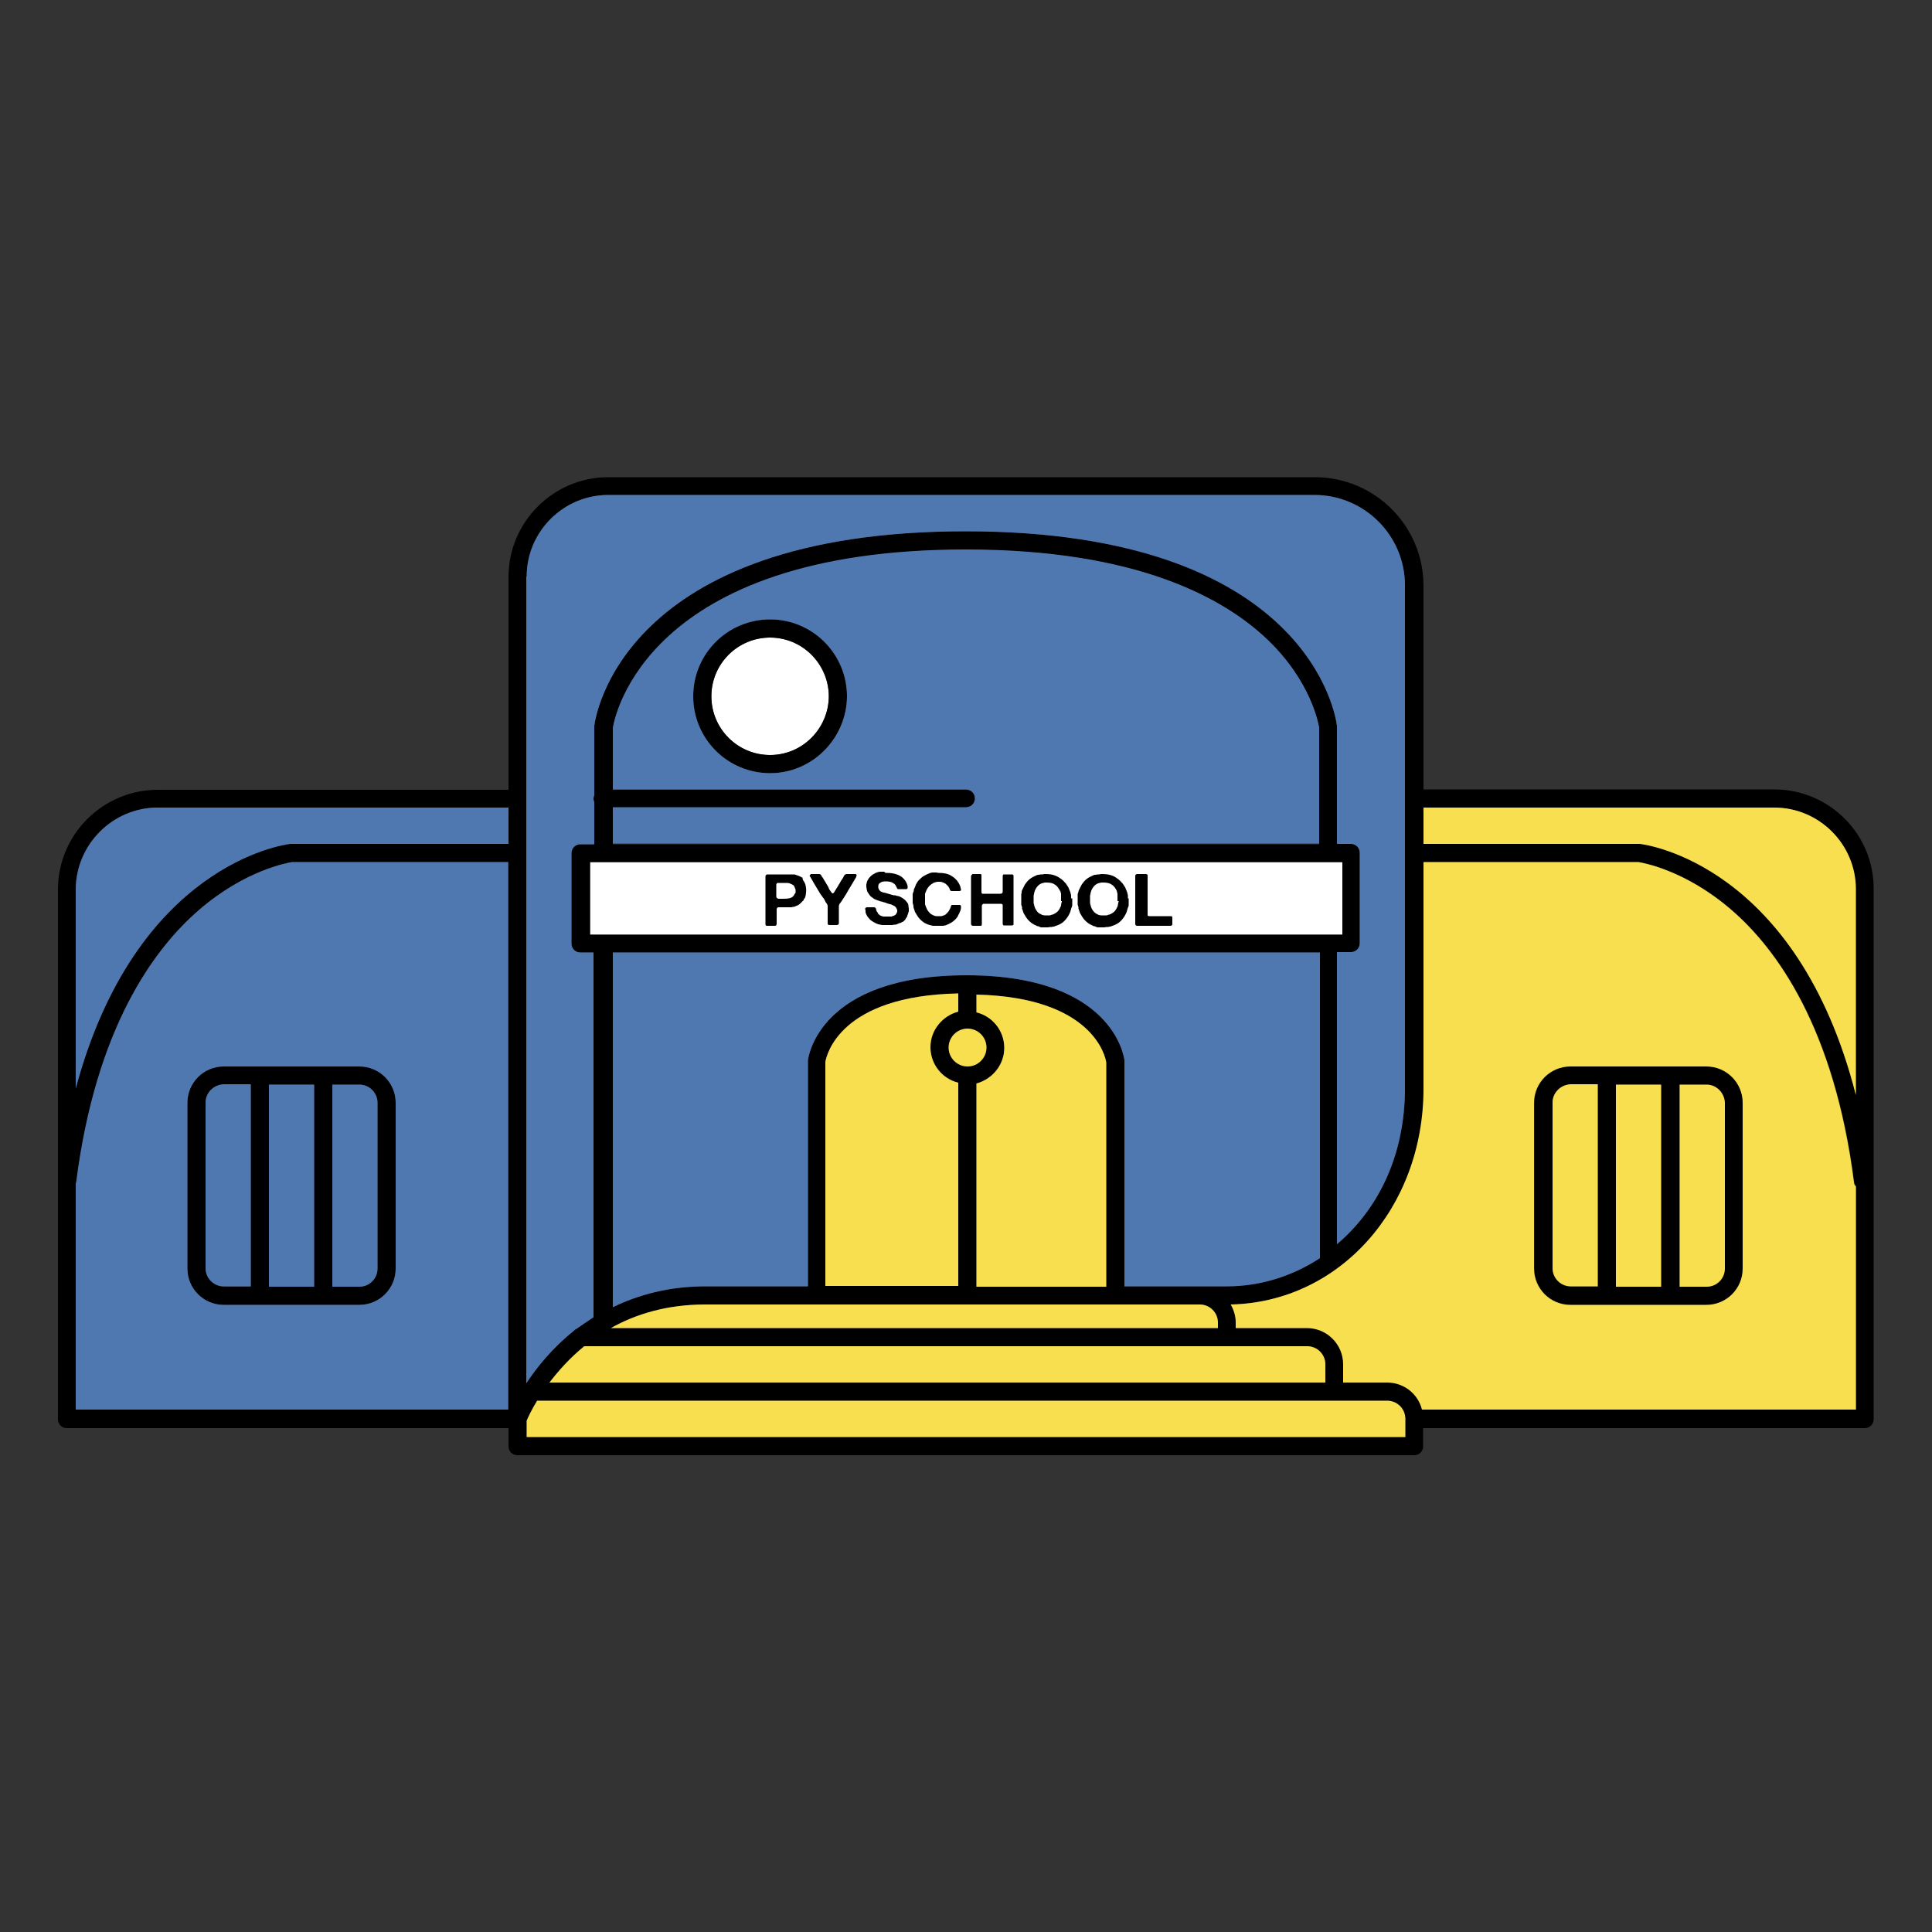 <?xml version="1.0" encoding="utf-8"?>
<!-- Generator: Adobe Illustrator 18.0.0, SVG Export Plug-In . SVG Version: 6.00 Build 0)  -->
<!DOCTYPE svg PUBLIC "-//W3C//DTD SVG 1.1 Tiny//EN" "http://www.w3.org/Graphics/SVG/1.1/DTD/svg11-tiny.dtd">
<svg version="1.1" baseProfile="tiny" id="Layer_1" xmlns="http://www.w3.org/2000/svg" xmlns:xlink="http://www.w3.org/1999/xlink"
	 x="0px" y="0px" viewBox="0 0 500 500" xml:space="preserve">
<rect x="0" y="0" width="500" height="500" fill="#333333" stroke="none"/>
<g>
	<g>
		<rect x="152.7" y="223.1" fill="#FFFFFF" width="194.7" height="18.8"/>
		<path fill="#FFFFFF" d="M199.3,165c-8.4,0-15.2,6.8-15.2,15.2c0,8.4,6.8,15.2,15.2,15.2c8.4,0,15.2-6.8,15.2-15.2
			C214.4,171.8,207.6,165,199.3,165z"/>
	</g>
	<g>
		<path d="M207.9,227.9c0.3,0.4,0.5,0.8,0.6,1.3c0.1,0.5,0.2,1.1,0.1,1.8c0,0.3-0.1,0.5-0.1,0.8c-0.1,0.2-0.1,0.4-0.2,0.6
			c0,0,0,0.1-0.1,0.1c0,0,0,0.1-0.1,0.1c-0.1,0.1-0.1,0.2-0.1,0.3c0,0.1-0.1,0.2-0.2,0.2c-0.3,0.4-0.6,0.6-0.9,0.9s-0.8,0.4-1.2,0.6
			c-0.1,0.1-0.3,0.1-0.4,0.1c-0.1,0-0.3,0-0.4,0.1c-0.1,0-0.1,0-0.2,0c-0.1,0-0.1,0-0.2,0h-0.8h-1.6c-0.2,0-0.3,0-0.5,0
			c-0.2,0-0.3,0-0.4,0.1c-0.1,0.1-0.2,0.2-0.2,0.5s0,0.4,0,0.6v2.5c0,0.1,0,0.3,0,0.5c0,0.2,0,0.3-0.1,0.4c0,0.1-0.2,0.2-0.3,0.2
			c-0.1,0-0.2,0-0.3,0c-0.1,0-0.2,0-0.3,0h-1.1c-0.1,0-0.3,0-0.4,0c-0.1,0-0.2,0-0.3-0.1c-0.1-0.1-0.1-0.2-0.1-0.3
			c0-0.1,0-0.3,0-0.4v-11.2c0-0.2,0-0.4,0-0.6c0-0.2,0-0.4,0.1-0.5c0.1-0.1,0.1-0.1,0.3-0.2c0,0,0.1,0,0.1,0c0,0,0.1,0,0.1,0h5.4
			c0.1,0,0.2,0,0.3,0c0.1,0,0.2,0,0.3,0h0.1c0.1,0,0.1,0,0.2,0c0.1,0,0.1,0,0.2,0c0.1,0,0.1,0,0.2,0c0.1,0,0.1,0,0.2,0
			c0.2,0.1,0.4,0.1,0.6,0.2c0.2,0.1,0.4,0.1,0.6,0.2c0.1,0.1,0.1,0.1,0.2,0.1c0.1,0,0.1,0.1,0.2,0.1c0.1,0,0.1,0.1,0.2,0.1
			c0,0,0.1,0.1,0.2,0.1l0.1,0.1C207.7,227.6,207.8,227.7,207.9,227.9z M205.9,231c0-0.1,0-0.3,0-0.5c0-0.2,0-0.4-0.1-0.5
			c-0.1-0.3-0.2-0.5-0.3-0.7c-0.1-0.2-0.3-0.3-0.5-0.4c-0.2-0.1-0.4-0.2-0.7-0.3c-0.3-0.1-0.6-0.1-0.9-0.1c-0.3,0-0.6,0-1,0
			c-0.3,0-0.7,0-1,0c0,0-0.1,0-0.1,0c0,0-0.1,0-0.1,0c-0.1,0.1-0.2,0.1-0.2,0.2c-0.1,0.1-0.1,0.2-0.1,0.4c0,0.2,0,0.3,0,0.5v1.8
			c0,0.1,0,0.3,0,0.5c0,0.2,0,0.3,0.1,0.4c0,0.1,0.1,0.1,0.2,0.2c0.1,0,0.2,0.1,0.3,0.1c0.1,0,0.3,0,0.4,0c0.1,0,0.3,0,0.4,0
			c0.7,0,1.3,0,1.8-0.1c0.6-0.1,1-0.3,1.3-0.7c0.1-0.1,0.1-0.2,0.2-0.4C205.8,231.3,205.8,231.1,205.9,231z"/>
		<path d="M209.8,226.2h1.6c0.2,0,0.3,0,0.5,0s0.3,0,0.4,0.1c0.1,0.1,0.3,0.2,0.3,0.4c0.1,0.2,0.2,0.3,0.3,0.4
			c0.2,0.3,0.4,0.7,0.6,1c0.2,0.3,0.4,0.7,0.6,1c0.2,0.3,0.3,0.5,0.4,0.8c0.1,0.3,0.3,0.5,0.5,0.8c0.1,0.1,0.1,0.2,0.2,0.3
			c0.1,0.1,0.2,0.2,0.3,0.2c0.1,0,0.2,0,0.2-0.1c0.1-0.1,0.1-0.1,0.2-0.2c0.1-0.2,0.2-0.4,0.3-0.5s0.2-0.4,0.3-0.5
			c0.3-0.4,0.5-0.9,0.8-1.3c0.2-0.4,0.5-0.9,0.8-1.3c0.1-0.2,0.2-0.3,0.3-0.6c0.1-0.2,0.3-0.4,0.4-0.4c0.1-0.1,0.3-0.1,0.5-0.1
			c0.2,0,0.5,0,0.6,0h1.1c0.1,0,0.2,0,0.3,0c0.1,0,0.2,0,0.3,0.1c0.1,0.1,0.1,0.2,0.1,0.3c-0.1,0.1-0.1,0.2-0.1,0.3
			c-0.1,0.3-0.3,0.5-0.4,0.7c-0.1,0.2-0.3,0.5-0.4,0.7c-0.4,0.7-0.8,1.3-1.2,2c-0.4,0.7-0.8,1.4-1.2,2c-0.1,0.2-0.3,0.4-0.4,0.6
			c-0.1,0.2-0.2,0.4-0.4,0.6c-0.1,0.1-0.2,0.3-0.3,0.4c-0.1,0.1-0.1,0.3-0.2,0.5c0,0.1,0,0.1,0,0.2c0,0.1,0,0.1,0,0.2
			c0,0,0,0.1,0,0.1c0,0.1,0,0.1,0,0.1v0.6v2.4c0,0.2,0,0.5,0,0.8c0,0.3-0.1,0.5-0.2,0.5c-0.1,0-0.2,0.1-0.3,0.1c-0.1,0-0.2,0-0.3,0
			h-1.3c-0.1,0-0.3,0-0.4,0c-0.1,0-0.2-0.1-0.3-0.1c-0.1-0.1-0.1-0.2-0.1-0.3c0-0.1,0-0.2,0-0.4v-0.7v-2.4v-0.7c0-0.1,0-0.2,0-0.2
			s0-0.2,0-0.2c-0.1-0.2-0.1-0.4-0.2-0.5s-0.2-0.3-0.3-0.4c-0.1-0.2-0.2-0.4-0.3-0.6c-0.1-0.2-0.2-0.4-0.4-0.6
			c-0.1-0.1-0.2-0.3-0.3-0.4c-0.1-0.2-0.2-0.3-0.3-0.4c-0.3-0.5-0.6-1-0.9-1.5c-0.3-0.5-0.6-1-0.9-1.5c-0.1-0.2-0.3-0.5-0.4-0.7
			c-0.1-0.2-0.3-0.5-0.4-0.7c0-0.1-0.1-0.1-0.2-0.3c-0.1-0.1-0.1-0.2,0-0.3c0,0,0.1-0.1,0.1-0.1c0,0,0.1,0,0.1,0
			C209.7,226.2,209.7,226.2,209.8,226.2C209.8,226.2,209.8,226.2,209.8,226.2z"/>
		<path d="M229.4,225.9c2.4,0,4.1,0.7,5,2.2c0.1,0.2,0.2,0.4,0.3,0.6c0.1,0.2,0.1,0.4,0.2,0.7c0,0.1,0,0.2,0,0.3
			c0,0.1,0,0.2-0.1,0.3c-0.1,0.1-0.2,0.1-0.3,0.1c-0.1,0-0.2,0-0.4,0H233c-0.1,0-0.2,0-0.3,0c-0.1,0-0.2,0-0.3,0
			c-0.2-0.1-0.2-0.2-0.3-0.3c0-0.1-0.1-0.3-0.2-0.4c0-0.1-0.1-0.3-0.2-0.4s-0.2-0.2-0.3-0.3c-0.2-0.1-0.3-0.2-0.5-0.3
			c-0.1-0.1-0.3-0.1-0.6-0.2c-0.2,0-0.4-0.1-0.7-0.1s-0.5,0-0.7,0c-0.2,0-0.4,0.1-0.6,0.1c-0.3,0.1-0.5,0.3-0.7,0.4
			c-0.2,0.2-0.3,0.4-0.3,0.8c0,0.1,0,0.2,0,0.3c0,0.1,0,0.2,0.1,0.3c0.1,0.3,0.2,0.4,0.4,0.6s0.4,0.2,0.6,0.3
			c0.1,0.1,0.3,0.1,0.4,0.1c0.1,0,0.3,0.1,0.4,0.1c0.3,0.1,0.7,0.2,1,0.3c0.4,0.1,0.7,0.2,1.1,0.3c0.1,0,0.1,0,0.2,0
			c0.1,0,0.1,0,0.2,0c0.2,0.1,0.5,0.2,0.8,0.2c0.3,0.1,0.5,0.2,0.7,0.3c0.3,0.2,0.6,0.4,0.9,0.6c0.2,0.2,0.5,0.5,0.7,0.8
			c0.1,0.1,0.1,0.2,0.2,0.3c0,0.1,0.1,0.3,0.1,0.4c0,0,0,0.1,0,0.1c0,0,0,0.1,0,0.1c0,0.2,0.1,0.4,0.1,0.7c0,0.1,0,0.1,0,0.2v0.3
			c0,0.1,0,0.3-0.1,0.4s0,0.2-0.1,0.4c-0.1,0.2-0.2,0.4-0.2,0.6c-0.1,0.2-0.2,0.4-0.3,0.5c-0.1,0.1-0.1,0.1-0.1,0.2
			c-0.1,0-0.1,0.1-0.1,0.2c-0.1,0.1-0.1,0.1-0.2,0.2s-0.2,0.1-0.2,0.2c-0.1,0.1-0.1,0.1-0.2,0.1c-0.1,0.1-0.1,0.1-0.2,0.1
			c-0.2,0.1-0.4,0.3-0.7,0.3c-0.2,0.1-0.5,0.2-0.7,0.3c-0.2,0.1-0.4,0.1-0.5,0.1c-0.2,0-0.4,0-0.6,0.1c-0.1,0-0.2,0-0.3,0
			c-0.1,0-0.2,0-0.2,0h-0.2c0,0-0.1,0-0.1,0c0,0-0.1,0-0.1,0c-0.1,0-0.2,0-0.3,0c-0.2,0-0.3,0-0.3,0h-0.2c-0.1,0-0.2,0-0.3,0
			c-0.1,0-0.2,0-0.3,0c-0.1,0-0.1,0-0.2,0c-0.1,0-0.1,0-0.2,0c-0.2,0-0.3-0.1-0.5-0.1c-0.2,0-0.3-0.1-0.5-0.1
			c-0.6-0.2-1.1-0.5-1.6-0.8c-0.5-0.3-0.8-0.7-1.2-1.2c-0.2-0.3-0.4-0.7-0.5-1.1c0-0.1,0-0.1,0-0.2c0-0.1,0-0.2,0-0.2
			c0-0.1,0-0.2-0.1-0.4c0-0.1,0-0.3,0.1-0.3c0.1-0.1,0.2-0.2,0.3-0.2c0.1,0,0.3,0,0.4,0h1.2c0.1,0,0.2,0,0.3,0c0.1,0,0.2,0,0.3,0.1
			c0.1,0.1,0.2,0.2,0.2,0.3c0,0.1,0.1,0.3,0.1,0.4c0,0.1,0.1,0.3,0.2,0.4c0.1,0.1,0.2,0.2,0.2,0.4c0.1,0.1,0.1,0.1,0.2,0.2
			c0.1,0.1,0.2,0.1,0.2,0.2c0.3,0.2,0.6,0.3,1,0.4c0.1,0,0.2,0,0.3,0c0.1,0,0.2,0,0.3,0h0.1c0.1,0,0.2,0,0.4,0c0.2,0,0.3,0,0.4,0
			c0,0,0.1,0,0.2,0c0.1,0,0.1,0,0.2,0c0.1,0,0.1,0,0.2,0c0.4-0.1,0.8-0.3,1-0.4c0.2-0.2,0.4-0.5,0.5-0.9c0-0.1,0-0.2,0-0.3
			c0-0.1,0-0.2-0.1-0.3c-0.1-0.3-0.3-0.6-0.6-0.8c0,0-0.1-0.1-0.2-0.1c-0.2-0.1-0.4-0.2-0.6-0.3s-0.5-0.1-0.7-0.2
			c-0.1,0-0.2,0-0.3-0.1c-0.1,0-0.2,0-0.3-0.1c-0.2-0.1-0.4-0.1-0.6-0.2c-0.2,0-0.4-0.1-0.6-0.2c-0.1,0-0.1,0-0.1,0c0,0-0.1,0-0.1,0
			c-0.1,0-0.2,0-0.3-0.1c-0.1,0-0.2-0.1-0.3-0.1c-0.3-0.1-0.6-0.2-0.8-0.3c-0.3-0.1-0.5-0.2-0.7-0.4c-0.3-0.2-0.6-0.4-0.8-0.7
			c-0.2-0.3-0.4-0.5-0.6-0.9c-0.1-0.1-0.1-0.2-0.1-0.3c0-0.1-0.1-0.2-0.1-0.4c0-0.1,0-0.3-0.1-0.5c0-0.2,0-0.4,0-0.5
			c0,0,0-0.1,0-0.2c0-0.1,0.1-0.3,0.1-0.4c0-0.1,0.1-0.3,0.1-0.4c0.2-0.4,0.4-0.8,0.7-1.1c0.3-0.3,0.6-0.6,1-0.8
			c0.2-0.1,0.5-0.3,0.8-0.4c0.3-0.1,0.6-0.2,0.9-0.2c0.1,0,0.2,0,0.4,0c0.1,0,0.2,0,0.4,0c0,0,0.1,0,0.2,0
			C229.3,226,229.4,226,229.4,225.9z"/>
		<path d="M242.9,225.9c1.3,0,2.4,0.2,3.2,0.7c0.9,0.5,1.5,1.1,2,1.9c0.1,0.2,0.2,0.4,0.3,0.6c0.1,0.2,0.2,0.5,0.2,0.7
			c0,0.1,0.1,0.2,0.1,0.3c0,0.1,0,0.2,0,0.3c0,0.1-0.1,0.1-0.1,0.1c-0.1,0-0.1,0-0.2,0.1h-0.2c-0.1,0-0.2,0-0.3,0
			c-0.1,0-0.2,0-0.3,0c-0.1,0-0.2,0-0.4,0c-0.2,0-0.3,0-0.5,0c-0.1,0-0.3,0-0.4,0c-0.1,0-0.2,0-0.3-0.1c-0.1-0.1-0.2-0.2-0.2-0.4
			c-0.1-0.1-0.1-0.3-0.2-0.4c-0.2-0.4-0.6-0.7-0.9-1c-0.3-0.2-0.6-0.3-0.9-0.4c-0.2-0.1-0.5-0.1-0.8-0.1c-0.3,0-0.6,0-0.8,0.1
			c-0.1,0-0.2,0-0.3,0.1c-0.1,0-0.2,0-0.3,0.1c-0.8,0.4-1.4,1-1.8,1.8c-0.1,0.2-0.1,0.3-0.2,0.5c-0.1,0.2-0.1,0.3-0.2,0.5
			c0,0.1,0,0.2,0,0.2c0,0.1,0,0.2,0,0.2c0,0.1,0,0.2,0,0.2s0,0.2,0,0.3c0,0.1,0,0.2,0,0.3c0,0.1,0,0.2,0,0.3c0,0.1,0,0.1,0,0.1
			c0,0.1,0,0.1,0,0.1v0.2c0,0.1,0,0.1,0,0.2c0,0.1,0,0.1,0,0.2c0,0.1,0,0.2,0,0.3c0,0.1,0,0.3,0.1,0.4c0,0.1,0.1,0.2,0.1,0.3
			c0.2,0.5,0.4,1,0.7,1.3c0.3,0.4,0.6,0.7,1.1,0.9c0.1,0.1,0.3,0.1,0.4,0.2c0.1,0,0.3,0.1,0.5,0.1c0.1,0,0.1,0,0.2,0
			c0.1,0,0.1,0,0.2,0h0.2c0.1,0,0.1,0,0.2,0c0.1,0,0.2,0,0.2,0c0.1,0,0.1,0,0.2,0c0.1,0,0.3,0,0.4-0.1c0.1,0,0.3-0.1,0.4-0.1
			c0.3-0.1,0.5-0.3,0.7-0.5c0.2-0.2,0.4-0.4,0.6-0.7c0.1-0.1,0.1-0.3,0.2-0.4s0.1-0.3,0.2-0.4c0-0.1,0.1-0.3,0.1-0.4
			c0-0.1,0.1-0.2,0.2-0.3c0.1,0,0.2,0,0.3,0c0.1,0,0.2,0,0.3,0h1.1c0.1,0,0.2,0,0.3,0c0.1,0,0.2,0,0.3,0.1c0.1,0.1,0.1,0.2,0.1,0.3
			c0,0.1,0,0.3,0,0.4l-0.1,0.5c-0.1,0.2-0.1,0.4-0.2,0.5c-0.1,0.2-0.1,0.3-0.2,0.5c-0.1,0.1-0.1,0.2-0.2,0.3c0,0.1-0.1,0.2-0.1,0.3
			c-0.7,1.1-1.7,1.8-3,2.3c-0.1,0.1-0.3,0.1-0.4,0.1c-0.1,0-0.3,0.1-0.4,0.1c-0.1,0-0.1,0-0.2,0c-0.1,0-0.1,0-0.2,0
			c-0.1,0-0.2,0-0.3,0c-0.1,0-0.2,0-0.3,0h-0.3c-0.1,0-0.2,0-0.3,0c-0.1,0-0.2,0-0.3,0c0,0-0.1,0-0.2,0c-0.1,0-0.2,0-0.3,0
			s-0.2,0-0.3,0c-0.1,0-0.2-0.1-0.4-0.1c-0.1,0-0.2-0.1-0.4-0.1c-0.1,0-0.2-0.1-0.3-0.1c-0.1,0-0.2-0.1-0.3-0.1
			c-0.8-0.3-1.4-0.8-1.9-1.3c-0.5-0.5-0.9-1.2-1.3-1.9c-0.1-0.2-0.1-0.4-0.2-0.6c-0.1-0.2-0.1-0.4-0.2-0.6c0-0.1,0-0.1,0-0.2
			c0,0,0-0.1,0-0.1c0-0.1,0-0.2-0.1-0.4c0-0.1,0-0.2-0.1-0.4c0-0.1,0-0.1,0-0.2c0,0,0-0.1,0-0.1v-0.4c0-0.1,0-0.2,0-0.3
			c0-0.1,0-0.2,0-0.3c0,0,0-0.1,0-0.1c0,0,0-0.1,0-0.1v-0.2c0-0.1,0-0.2,0-0.3c0-0.1,0-0.2,0-0.3c0-0.1,0-0.2,0.1-0.3
			c0-0.1,0-0.2,0.1-0.3c0.1-0.2,0.1-0.3,0.1-0.5c0-0.2,0.1-0.3,0.2-0.5c0.1-0.2,0.1-0.3,0.2-0.5c0.1-0.2,0.1-0.3,0.2-0.5
			c0.2-0.3,0.4-0.7,0.6-0.9c0.1-0.1,0.1-0.2,0.2-0.2c0.1-0.1,0.1-0.1,0.2-0.2c0.3-0.3,0.6-0.6,1-0.8c0.3-0.2,0.7-0.4,1.2-0.6
			c0.2-0.1,0.3-0.1,0.5-0.2c0.2,0,0.3-0.1,0.5-0.1c0.1,0,0.1,0,0.2,0s0.1,0,0.2,0c0.1,0,0.2,0,0.3,0c0.1,0,0.2,0,0.3,0
			C242.7,225.9,242.8,225.9,242.9,225.9C242.8,225.9,242.9,225.9,242.9,225.9z"/>
		<path d="M251.6,226.2h1.5c0.2,0,0.4,0,0.6,0c0.2,0,0.3,0.1,0.3,0.3c0,0.1,0,0.1,0,0.2s0,0.1,0,0.2v0.7v2.3c0,0.2,0,0.5,0,0.7
			c0,0.3,0,0.5,0.1,0.6c0.1,0.1,0.1,0.1,0.2,0.1c0.1,0,0.2,0,0.3,0h3.6c0.2,0,0.5,0,0.7,0c0.2,0,0.4-0.1,0.5-0.2
			c0.1-0.1,0.1-0.3,0.1-0.5c0-0.2,0-0.4,0-0.6v-2.4c0-0.2,0-0.4,0-0.7c0-0.2,0-0.4,0.1-0.5c0-0.1,0.1-0.1,0.2-0.1c0.1,0,0.3,0,0.4,0
			c0.1,0,0.3,0,0.4,0c0.2,0,0.3,0,0.4,0c0.2,0,0.4,0,0.7,0c0.2,0,0.4,0,0.5,0.1c0.1,0.1,0.1,0.2,0.1,0.3c0,0.1,0,0.3,0,0.4v1.8v7.7
			v2c0,0.1,0,0.3,0,0.5s0,0.3-0.1,0.3c-0.1,0.1-0.3,0.1-0.5,0.1c-0.2,0-0.5,0-0.7,0c-0.1,0-0.2,0-0.4,0c-0.1,0-0.3,0-0.4,0
			c-0.1,0-0.3,0-0.4,0c-0.1,0-0.2-0.1-0.2-0.1c0-0.1-0.1-0.1-0.1-0.3c0-0.1,0-0.2,0-0.4c0-0.1,0-0.3,0-0.4c0-0.1,0-0.2,0-0.3v-2.7
			v-0.5c0-0.1,0-0.1,0-0.1c0-0.1,0-0.1,0-0.1v-0.2c0,0,0-0.1,0-0.1c0,0,0-0.1,0-0.1c-0.1-0.2-0.2-0.3-0.5-0.3c-0.2,0-0.5,0-0.7,0
			h-3.7c-0.1,0-0.2,0-0.2,0.1c-0.1,0-0.1,0.1-0.2,0.1c0,0.1-0.1,0.2-0.1,0.3v0.2c0,0.1,0,0.1,0,0.2s0,0.2,0,0.2v0.8v2.6
			c0,0.2,0,0.4,0,0.6c0,0.2,0,0.4-0.1,0.5c0,0.1-0.1,0.1-0.2,0.1c-0.1,0-0.3,0-0.4,0c-0.1,0-0.3,0-0.4,0c-0.1,0-0.3,0-0.4,0
			c-0.2,0-0.4,0-0.6,0c-0.2,0-0.4,0-0.5-0.1c-0.1-0.1-0.2-0.2-0.2-0.4c0-0.2,0-0.3,0-0.5v-2.2V229v-1.7c0-0.1,0-0.3,0-0.4
			s0-0.3,0.1-0.4c0.1-0.1,0.1-0.1,0.3-0.2C251.4,226.2,251.4,226.2,251.6,226.2C251.5,226.2,251.5,226.2,251.6,226.2z"/>
		<path d="M277.5,232.5c0,0.1,0,0.2,0,0.4c0,0.2,0,0.3,0,0.4v0.2c0,0.1,0,0.3,0,0.4c0,0.1,0,0.3,0,0.4c0,0.1,0,0.2-0.1,0.3
			c0,0.1,0,0.2-0.1,0.3c-0.1,0.2-0.1,0.4-0.2,0.7c-0.1,0.2-0.1,0.4-0.2,0.6c-0.4,0.9-0.9,1.6-1.5,2.2c-0.6,0.6-1.4,1-2.4,1.3
			c-0.1,0.1-0.3,0.1-0.4,0.1c-0.1,0-0.3,0.1-0.4,0.1c-0.1,0-0.1,0-0.2,0s-0.1,0-0.2,0l-0.6,0.1c-0.1,0-0.1,0-0.3,0
			c-0.1,0-0.2,0-0.2,0c-0.1,0-0.1,0-0.2,0c-0.1,0-0.1,0-0.2,0h-0.2c-0.1,0-0.2,0-0.3,0c-0.1,0-0.2,0-0.3,0c-0.1,0-0.2,0-0.3-0.1
			c-0.1,0-0.2,0-0.3-0.1c-0.1-0.1-0.3-0.1-0.4-0.1c-0.1-0.1-0.3-0.1-0.4-0.2c-0.8-0.3-1.4-0.8-1.9-1.3c-0.5-0.5-0.9-1.2-1.3-1.9
			c-0.1-0.2-0.1-0.4-0.2-0.6c-0.1-0.2-0.1-0.4-0.2-0.6c0-0.1,0-0.1,0-0.2c0,0,0-0.1,0-0.1c0-0.1,0-0.2-0.1-0.3c0-0.1,0-0.2-0.1-0.3
			c0-0.1,0-0.1,0-0.2c0-0.1,0-0.1,0-0.2c0-0.1,0-0.2,0-0.2c0-0.1,0-0.2,0-0.2c0-0.1,0-0.2,0-0.3c0-0.1,0-0.2,0-0.3
			c0-0.1,0-0.1,0-0.2c0-0.1,0-0.1,0-0.2v-0.1c0-0.1,0-0.2,0-0.3c0-0.1,0-0.2,0-0.2c0-0.1,0-0.1,0-0.2c0-0.1,0-0.1,0-0.2
			c0.1-0.2,0.1-0.4,0.1-0.6c0-0.2,0.1-0.4,0.2-0.6c0.1-0.2,0.2-0.4,0.3-0.6c0.1-0.2,0.2-0.4,0.3-0.6c0.4-0.6,0.8-1.1,1.3-1.5
			c0.5-0.4,1.1-0.7,1.8-1c0.2-0.1,0.3-0.1,0.5-0.1c0.2,0,0.4-0.1,0.5-0.1c0.1,0,0.1,0,0.2,0c0.1,0,0.1,0,0.2,0l0.6-0.1
			c0,0,0.1,0,0.1,0c0,0,0.1,0,0.1,0c0.9,0,1.7,0.1,2.3,0.3c0.6,0.2,1.2,0.5,1.7,0.9c0.2,0.1,0.3,0.2,0.5,0.4
			c0.2,0.1,0.3,0.3,0.4,0.4c0.1,0.1,0.1,0.1,0.2,0.2c0.1,0.1,0.1,0.1,0.2,0.2c0.1,0.2,0.3,0.4,0.4,0.6c0.1,0.2,0.3,0.4,0.4,0.7
			c0.1,0.2,0.1,0.3,0.2,0.5c0.1,0.2,0.1,0.3,0.2,0.5c0,0.1,0.1,0.3,0.1,0.4s0.1,0.3,0.1,0.4c0,0.1,0,0.2,0,0.3s0,0.2,0,0.2
			c0,0.1,0,0.2,0,0.2c0,0.1,0,0.2,0,0.2V232.5z M274.6,233.2c0-0.1,0-0.2,0-0.3c0-0.1,0-0.2,0-0.3v-0.3c0,0,0-0.1,0-0.1
			c0,0,0-0.1,0-0.1c0-0.1,0-0.2,0-0.3c0-0.1,0-0.2,0-0.3c0-0.1,0-0.1,0-0.2c0-0.1-0.1-0.3-0.1-0.4c0-0.1-0.1-0.3-0.2-0.4
			c-0.3-0.6-0.7-1.2-1.2-1.5c-0.5-0.4-1.2-0.6-2.2-0.6c0,0-0.1,0-0.1,0c0,0-0.1,0-0.1,0c-0.1,0-0.1,0-0.1,0c-0.1,0-0.1,0-0.2,0
			c-0.1,0-0.3,0.1-0.4,0.1c-0.1,0-0.3,0.1-0.4,0.1c-0.5,0.2-0.9,0.5-1.2,0.9c-0.3,0.4-0.6,0.9-0.7,1.4c0,0.1-0.1,0.3-0.1,0.4
			c0,0.1,0,0.3-0.1,0.4c0,0,0,0.1,0,0.1c0,0,0,0.1,0,0.1c0,0.1,0,0.1,0,0.2c0,0.1,0,0.1,0,0.2c0,0.1,0,0.2,0,0.3c0,0.2,0,0.3,0,0.3
			v0.2c0,0.1,0,0.1,0,0.2c0,0.1,0,0.1,0,0.2c0,0.1,0,0.1,0,0.1c0,0,0,0.1,0,0.1c0,0.1,0.1,0.3,0.1,0.4c0,0.1,0.1,0.3,0.1,0.4
			c0.1,0.4,0.3,0.8,0.5,1.1c0.2,0.3,0.4,0.6,0.8,0.8c0.1,0.1,0.1,0.1,0.2,0.1c0.1,0,0.1,0.1,0.2,0.1c0.1,0.1,0.3,0.2,0.4,0.2
			c0.2,0,0.3,0.1,0.5,0.1c0.1,0,0.1,0,0.2,0c0.1,0,0.1,0,0.2,0c0.1,0,0.2,0,0.2,0c0.1,0,0.2,0,0.2,0h0.1c0.1,0,0.1,0,0.2,0
			c0.1,0,0.1,0,0.2,0c0.1,0,0.2,0,0.4-0.1c0.1,0,0.2-0.1,0.4-0.1c0.5-0.2,1-0.5,1.3-0.8c0.3-0.3,0.6-0.8,0.8-1.3
			c0.1-0.1,0.1-0.3,0.1-0.4c0-0.2,0.1-0.3,0.1-0.5l0.1-0.4c0-0.1,0-0.1,0-0.2c0-0.1,0-0.1,0-0.2V233.2z"/>
		<path d="M292.1,232.5c0,0.1,0,0.2,0,0.4c0,0.2,0,0.3,0,0.4v0.2c0,0.1,0,0.3,0,0.4c0,0.1,0,0.3,0,0.4c0,0.1,0,0.2-0.1,0.3
			c0,0.1,0,0.2-0.1,0.3c-0.1,0.2-0.1,0.4-0.2,0.7c-0.1,0.2-0.1,0.4-0.2,0.6c-0.4,0.9-0.9,1.6-1.5,2.2c-0.6,0.6-1.4,1-2.4,1.3
			c-0.1,0.1-0.3,0.1-0.4,0.1c-0.1,0-0.3,0.1-0.4,0.1c-0.1,0-0.1,0-0.2,0c-0.1,0-0.1,0-0.2,0l-0.6,0.1c-0.1,0-0.1,0-0.3,0
			c-0.1,0-0.2,0-0.2,0c-0.1,0-0.1,0-0.2,0c-0.1,0-0.1,0-0.2,0h-0.2c-0.1,0-0.2,0-0.3,0c-0.1,0-0.2,0-0.3,0c-0.1,0-0.2,0-0.3-0.1
			c-0.1,0-0.2,0-0.3-0.1c-0.1-0.1-0.3-0.1-0.4-0.1c-0.1-0.1-0.3-0.1-0.4-0.2c-0.8-0.3-1.4-0.8-1.9-1.3c-0.5-0.5-0.9-1.2-1.3-1.9
			c-0.1-0.2-0.1-0.4-0.2-0.6c-0.1-0.2-0.1-0.4-0.2-0.6c0-0.1,0-0.1,0-0.2c0,0,0-0.1,0-0.1c0-0.1,0-0.2-0.1-0.3c0-0.1,0-0.2-0.1-0.3
			c0-0.1,0-0.1,0-0.2c0-0.1,0-0.1,0-0.2c0-0.1,0-0.2,0-0.2c0-0.1,0-0.2,0-0.2c0-0.1,0-0.2,0-0.3c0-0.1,0-0.2,0-0.3
			c0-0.1,0-0.1,0-0.2c0-0.1,0-0.1,0-0.2v-0.1c0-0.1,0-0.2,0-0.3c0-0.1,0-0.2,0-0.2c0-0.1,0-0.1,0-0.2c0-0.1,0-0.1,0-0.2
			c0.1-0.2,0.1-0.4,0.2-0.6c0-0.2,0.1-0.4,0.2-0.6c0.1-0.2,0.2-0.4,0.3-0.6c0.1-0.2,0.2-0.4,0.3-0.6c0.4-0.6,0.8-1.1,1.3-1.5
			c0.5-0.4,1.1-0.7,1.8-1c0.2-0.1,0.3-0.1,0.5-0.1c0.2,0,0.4-0.1,0.5-0.1c0.1,0,0.1,0,0.2,0c0.1,0,0.1,0,0.2,0l0.6-0.1
			c0,0,0.1,0,0.1,0c0,0,0.1,0,0.1,0c0.9,0,1.7,0.1,2.3,0.3c0.7,0.2,1.2,0.5,1.7,0.9c0.2,0.1,0.3,0.2,0.5,0.4
			c0.2,0.1,0.3,0.3,0.4,0.4c0.1,0.1,0.1,0.1,0.2,0.2c0.1,0.1,0.1,0.1,0.2,0.2c0.1,0.2,0.3,0.4,0.4,0.6c0.1,0.2,0.3,0.4,0.4,0.7
			c0.1,0.2,0.1,0.3,0.2,0.5s0.1,0.3,0.2,0.5c0,0.1,0.1,0.3,0.1,0.4s0.1,0.3,0.1,0.4c0,0.1,0,0.2,0,0.3s0,0.2,0,0.2
			c0,0.1,0,0.2,0,0.2s0,0.2,0,0.2V232.5z M289.2,233.2c0-0.1,0-0.2,0-0.3c0-0.1,0-0.2,0-0.3v-0.3c0,0,0-0.1,0-0.1c0,0,0-0.1,0-0.1
			c0-0.1,0-0.2,0-0.3c0-0.1,0-0.2,0-0.3c0-0.1,0-0.1,0-0.2c0-0.1-0.1-0.3-0.1-0.4c0-0.1-0.1-0.3-0.1-0.4c-0.3-0.6-0.7-1.2-1.2-1.5
			c-0.5-0.4-1.2-0.6-2.2-0.6c0,0-0.1,0-0.1,0c0,0-0.1,0-0.1,0c-0.1,0-0.1,0-0.2,0c-0.1,0-0.1,0-0.2,0c-0.1,0-0.3,0.1-0.4,0.1
			c-0.1,0-0.3,0.1-0.4,0.1c-0.5,0.2-0.9,0.5-1.2,0.9c-0.3,0.4-0.6,0.9-0.7,1.4c0,0.1-0.1,0.3-0.1,0.4c0,0.1,0,0.3-0.1,0.4
			c0,0,0,0.1,0,0.1c0,0,0,0.1,0,0.1c0,0.1,0,0.1,0,0.2c0,0.1,0,0.1,0,0.2c0,0.1,0,0.2,0,0.3c0,0.2,0,0.3,0,0.3v0.2
			c0,0.1,0,0.1,0,0.2c0,0.1,0,0.1,0,0.2c0,0.1,0,0.1,0,0.1c0,0,0,0.1,0,0.1c0,0.1,0.1,0.3,0.1,0.4c0,0.1,0.1,0.3,0.1,0.4
			c0.1,0.4,0.3,0.8,0.5,1.1c0.2,0.3,0.5,0.6,0.8,0.8c0.1,0.1,0.1,0.1,0.2,0.1c0.1,0,0.1,0.1,0.2,0.1c0.1,0.1,0.3,0.2,0.4,0.2
			c0.2,0,0.3,0.1,0.5,0.1c0.1,0,0.1,0,0.2,0c0.1,0,0.1,0,0.2,0c0.1,0,0.1,0,0.2,0c0.1,0,0.2,0,0.2,0h0.2c0.1,0,0.1,0,0.2,0
			c0,0,0.1,0,0.2,0c0.1,0,0.2,0,0.4-0.1s0.2-0.1,0.4-0.1c0.5-0.2,1-0.5,1.3-0.8c0.3-0.3,0.6-0.8,0.8-1.3c0.1-0.1,0.1-0.3,0.1-0.4
			c0-0.2,0.1-0.3,0.1-0.5l0.1-0.4c0-0.1,0-0.1,0-0.2c0-0.1,0-0.1,0-0.2V233.2z"/>
		<path d="M294.6,226.2h1.6c0.1,0,0.3,0,0.4,0c0.1,0,0.2,0.1,0.3,0.1c0.1,0.1,0.1,0.2,0.1,0.3c0,0.1,0,0.3,0,0.5v1.7v5.7v1.1
			c0,0.1,0,0.2,0,0.3c0,0.1,0,0.2,0,0.3v0.2c0,0.1,0,0.2,0,0.3s0,0.2,0,0.2c0.1,0.2,0.3,0.2,0.5,0.2s0.5,0,0.8,0h3.6
			c0.1,0,0.2,0,0.4,0c0.1,0,0.3,0,0.4,0c0.1,0,0.3,0,0.4,0c0.1,0,0.2,0.1,0.2,0.1c0.1,0.1,0.1,0.2,0.1,0.3c0,0.1,0,0.2,0,0.4v0.9
			c0,0.1,0,0.2,0,0.3c0,0.1,0,0.2,0,0.2c-0.1,0.1-0.1,0.2-0.2,0.2c-0.1,0.1-0.2,0.1-0.3,0.1c-0.1,0-0.2,0-0.4,0h-1.3h-5.1h-1.4
			c-0.2,0-0.3,0-0.5,0c-0.1,0-0.2-0.1-0.3-0.2c-0.1-0.1-0.1-0.2-0.1-0.3c0-0.1,0-0.2,0-0.3v-1.3v-5v-4.2V227c0-0.1,0-0.2,0-0.3
			c0-0.1,0-0.2,0.1-0.3c0.1-0.1,0.1-0.1,0.3-0.2C294.5,226.2,294.5,226.2,294.6,226.2C294.6,226.2,294.6,226.2,294.6,226.2z"/>
	</g>
	<g>
		<path d="M199.3,160.3c-11,0-19.9,8.9-19.9,19.9c0,11,8.9,19.9,19.9,19.9c11,0,19.9-8.9,19.9-19.9
			C219.1,169.2,210.2,160.3,199.3,160.3z M199.3,195.4c-8.4,0-15.2-6.8-15.2-15.2c0-8.4,6.8-15.2,15.2-15.2
			c8.4,0,15.2,6.8,15.2,15.2C214.4,188.6,207.6,195.4,199.3,195.4z"/>
		<path d="M459.2,204.3h-90.8v-52.7c0-15.5-12.6-28.1-28.1-28.1H157.4c-14.2,0-25.8,11.6-25.8,25.8v55.1H40.8
			c-14.2,0-25.8,11.6-25.8,25.8v137.1c0,1.3,1,2.3,2.3,2.3h114.3v4.7c0,1.3,1,2.3,2.3,2.3H366c1.3,0,2.3-1,2.3-2.3v-4.7h114.3
			c1.3,0,2.3-1,2.3-2.3V230.1C485,215.9,473.4,204.3,459.2,204.3z M459.2,209c11.6,0,21.1,9.5,21.1,21.1v53.3
			c-15.2-59.5-54.1-64.8-55.9-65c-0.1,0-0.2,0-0.3,0h-55.7V209H459.2z M136.3,149.2c0-11.6,9.5-21.1,21.1-21.1h182.8
			c12.9,0,23.4,10.5,23.4,23.4v69.2v60.9c0,17.8-7.2,31.6-17.6,40.4v-75.6h3.6c1.3,0,2.3-1,2.3-2.3v-23.4c0-1.3-1-2.3-2.3-2.3h-3.6
			v-30.2c0-0.1,0-0.2,0-0.3c-0.2-2.1-7-50.4-96.1-50.4c-89.1,0-95.9,48.4-96.1,50.4c0,0.1,0,0.2,0,0.3v17.6
			c-0.1,0.3-0.2,0.5-0.2,0.9s0.1,0.6,0.2,0.9v10.9h-3.6c-1.3,0-2.3,1-2.3,2.3v23.4c0,1.3,1,2.3,2.3,2.3h3.4v94.4c-1.5,1-3,2-4.4,3
			c-0.3,0.1-0.6,0.4-0.8,0.6c-5.5,4.4-9.5,9.4-12.2,13.5V149.2z M342.9,357.8H142.2c2.3-3,5.2-6.3,9-9.4h187.1
			c2.6,0,4.7,2.1,4.7,4.7V357.8z M158.1,343.7c6.4-3.6,14.5-6.1,24.4-6.1h28.8h77.4h21.8c2.6,0,4.7,2.1,4.7,4.7v1.4H158.1z
			 M286.3,275v58h-33.6v-52.6c4.1-1.1,7.2-4.8,7.2-9.2c0-4.5-3.1-8.2-7.2-9.2v-4.6C282.8,258.1,286.1,273.4,286.3,275z M250.4,266.2
			c2.7,0,4.9,2.2,4.9,4.9c0,2.7-2.2,4.9-4.9,4.9c-2.7,0-4.9-2.2-4.9-4.9C245.5,268.4,247.7,266.2,250.4,266.2z M248,261.8
			c-4.1,1.1-7.2,4.8-7.2,9.2c0,4.5,3.1,8.2,7.2,9.2v52.6h-34.4v-58c0.3-1.7,3.7-17.1,34.4-17.7V261.8z M310.4,332.9H291v-58.2
			c0-0.1,0-0.2,0-0.3c-0.1-0.9-3-21.9-40.6-22c0,0,0,0,0,0c0,0,0,0,0,0c-0.1,0-0.2,0-0.3,0c-38,0-40.9,21.1-41,22c0,0.1,0,0.2,0,0.3
			v58.2h-26.4c-9.6,0-17.5,2.2-24.1,5.4v-91.8h183v79.1c-7.3,4.8-15.7,7.3-24,7.3H310.4z M158.6,209H250c1.3,0,2.3-1,2.3-2.3
			c0-1.3-1-2.3-2.3-2.3h-91.4v-15.9c0.4-2.5,8.5-46.2,91.4-46.2c44.5,0,67,12.7,78,23.3c11.2,10.8,13.2,21.7,13.4,22.9v30H158.6V209
			z M347.4,223.1v18.8H152.7v-18.8H347.4z M40.8,209h90.8v9.4H75.4c-0.1,0-0.2,0-0.3,0c-1.8,0.2-40,5.5-55.5,63.3v-51.6
			C19.7,218.5,29.2,209,40.8,209z M19.7,364.8v-58.6c0-0.1,0-0.1,0.1-0.2c5.1-40,20.1-60.5,31.7-70.5c11.9-10.3,22.9-12.2,24.1-12.4
			h56v141.7H19.7z M363.7,371.9H136.3v-4.2c0.3-0.8,1.2-2.7,2.7-5.2h220c2.6,0,4.7,2.1,4.7,4.7V371.9z M368.1,364.8c-1-4-4.7-7-9-7
			h-11.4v-4.7c0-5.2-4.2-9.4-9.4-9.4h-18.4v-1.4c0-1.7-0.5-3.3-1.3-4.7c28.1-0.6,49.9-24.9,49.9-55.9v-58.6h55.6
			c1.2,0.2,12.2,2.1,24.1,12.4c11.7,10.1,26.6,30.5,31.7,70.5c0.1,0.4,0.3,0.8,0.5,1.1v57.7H368.1z"/>
		<path d="M93,276h-9.4H67.3h-9.4c-5.2,0-9.4,4.2-9.4,9.4v42.9c0,5.2,4.2,9.4,9.4,9.4h9.4h16.4H93c5.2,0,9.4-4.2,9.4-9.4v-42.9
			C102.4,280.2,98.2,276,93,276z M53.2,328.3v-42.9c0-2.6,2.1-4.7,4.7-4.7h7v52.3h-7C55.3,332.9,53.2,330.8,53.2,328.3z M69.6,280.7
			h11.7v52.3H69.6V280.7z M97.7,328.3c0,2.6-2.1,4.7-4.7,4.7h-7v-52.3h7c2.6,0,4.7,2.1,4.7,4.7V328.3z"/>
		<path d="M441.7,276h-9.4h-16.4h-9.4c-5.2,0-9.4,4.2-9.4,9.4v42.9c0,5.2,4.2,9.4,9.4,9.4h9.4h16.4h9.4c5.2,0,9.4-4.2,9.4-9.4v-42.9
			C451,280.2,446.8,276,441.7,276z M401.8,328.3v-42.9c0-2.6,2.1-4.7,4.7-4.7h7v52.3h-7C403.9,332.9,401.8,330.8,401.8,328.3z
			 M418.2,280.7h11.7v52.3h-11.7V280.7z M446.3,328.3c0,2.6-2.1,4.7-4.7,4.7h-7v-52.3h7c2.6,0,4.7,2.1,4.7,4.7V328.3z"/>
	</g>
	<path fill="#5078B0" d="M136.3,149.2c0-11.6,9.5-21.1,21.1-21.1h182.8c12.9,0,23.4,10.5,23.4,23.4v69.2v60.9
		c0,17.8-7.2,31.6-17.6,40.4v-75.6h3.6c1.3,0,2.3-1,2.3-2.3v-23.4c0-1.3-1-2.3-2.3-2.3h-3.6v-30.2c0-0.1,0-0.2,0-0.3
		c-0.2-2.1-7-50.4-96.1-50.4c-89.1,0-95.9,48.4-96.1,50.4c0,0.1,0,0.2,0,0.3v17.6c-0.1,0.3-0.2,0.5-0.2,0.9s0.1,0.6,0.2,0.9v10.9
		h-3.6c-1.3,0-2.3,1-2.3,2.3v23.4c0,1.3,1,2.3,2.3,2.3h3.4v94.4c-1.5,1-3,2-4.4,3c-0.3,0.1-0.6,0.4-0.8,0.6
		c-5.5,4.4-9.5,9.4-12.2,13.5V149.2z"/>
	<g>
		<path fill="#F7DF50" d="M286.3,275v58h-33.6v-52.6c4.1-1.1,7.2-4.8,7.2-9.2c0-4.5-3.1-8.2-7.2-9.2v-4.6
			C282.8,258.1,286.1,273.4,286.3,275z"/>
		<path fill="#F7DF50" d="M250.4,266.2c2.7,0,4.9,2.2,4.9,4.9c0,2.7-2.2,4.9-4.9,4.9c-2.7,0-4.9-2.2-4.9-4.9
			C245.5,268.4,247.7,266.2,250.4,266.2z"/>
		<path fill="#F7DF50" d="M248,261.8c-4.1,1.1-7.2,4.8-7.2,9.2c0,4.5,3.1,8.2,7.2,9.2v52.6h-34.4v-58c0.3-1.7,3.7-17.1,34.4-17.7
			V261.8z"/>
	</g>
	<g>
		<path fill="#5078B0" d="M328,165.5c-11.1-10.6-33.6-23.3-78-23.3c-83,0-91,43.6-91.4,46.2v15.9H250c1.3,0,2.3,1,2.3,2.3
			c0,1.3-1,2.3-2.3,2.3h-91.4v9.4h182.8v-30C341.2,187.2,339.3,176.3,328,165.5z M199.3,200.1c-11,0-19.9-8.9-19.9-19.9
			c0-11,8.9-19.9,19.9-19.9c11,0,19.9,8.9,19.9,19.9C219.1,191.1,210.2,200.1,199.3,200.1z"/>
		<path fill="#5078B0" d="M310.4,332.9H291v-58.2c0-0.1,0-0.2,0-0.3c-0.1-0.9-3-21.9-40.6-22c0,0,0,0,0,0c0,0,0,0,0,0
			c-0.1,0-0.2,0-0.3,0c-38,0-40.9,21.1-41,22c0,0.1,0,0.2,0,0.3v58.2h-26.4c-9.6,0-17.5,2.2-24.1,5.4v-91.8h183v79.1
			c-7.3,4.8-15.7,7.3-24,7.3H310.4z"/>
	</g>
	<g>
		<path fill="#F7DF50" d="M342.9,357.8H142.2c2.3-3,5.2-6.3,9-9.4h187.1c2.6,0,4.7,2.1,4.7,4.7V357.8z"/>
		<path fill="#F7DF50" d="M158.1,343.7c6.4-3.6,14.5-6.1,24.4-6.1h28.8h77.4h21.8c2.6,0,4.7,2.1,4.7,4.7v1.4H158.1z"/>
		<path fill="#F7DF50" d="M363.7,371.9H136.3v-4.2c0.3-0.8,1.2-2.7,2.7-5.2h220c2.6,0,4.7,2.1,4.7,4.7V371.9z"/>
	</g>
	<g>
		<path fill="#5078B0" d="M40.8,209h90.8v9.4H75.4c-0.1,0-0.2,0-0.3,0c-1.8,0.2-40,5.5-55.5,63.3v-51.6
			C19.7,218.5,29.2,209,40.8,209z"/>
		<rect x="69.6" y="280.7" fill="#5078B0" width="11.7" height="52.3"/>
		<path fill="#5078B0" d="M53.2,285.3v42.9c0,2.6,2.1,4.7,4.7,4.7h7v-52.3h-7C55.3,280.7,53.2,282.8,53.2,285.3z"/>
		<path fill="#5078B0" d="M93,280.7h-7v52.3h7c2.6,0,4.7-2.1,4.7-4.7v-42.9C97.7,282.8,95.6,280.7,93,280.7z"/>
		<path fill="#5078B0" d="M75.6,223.1c-1.2,0.2-12.2,2.1-24.1,12.4C39.8,245.6,24.8,266,19.7,306c0,0.1,0,0.1-0.1,0.2v58.6h111.9
			V223.1H75.6z M102.4,328.3c0,5.2-4.2,9.4-9.4,9.4h-9.4H67.3h-9.4c-5.2,0-9.4-4.2-9.4-9.4v-42.9c0-5.2,4.2-9.4,9.4-9.4h9.4h16.4H93
			c5.2,0,9.4,4.2,9.4,9.4V328.3z"/>
	</g>
	<g>
		<path fill="#F7DF50" d="M459.2,209c11.6,0,21.1,9.5,21.1,21.1v53.3c-15.2-59.5-54.1-64.8-55.9-65c-0.1,0-0.2,0-0.3,0h-55.7V209
			H459.2z"/>
		<path fill="#F7DF50" d="M401.8,285.3v42.9c0,2.6,2.1,4.7,4.7,4.7h7v-52.3h-7C403.9,280.7,401.8,282.8,401.8,285.3z"/>
		<rect x="418.2" y="280.7" fill="#F7DF50" width="11.7" height="52.3"/>
		<path fill="#F7DF50" d="M441.7,280.7h-7v52.3h7c2.6,0,4.7-2.1,4.7-4.7v-42.9C446.3,282.8,444.2,280.7,441.7,280.7z"/>
		<path fill="#F7DF50" d="M479.8,306c-5.1-40-20.1-60.5-31.7-70.5c-11.9-10.3-22.9-12.2-24.1-12.4h-55.6v58.6
			c0,31-21.8,55.3-49.9,55.9c0.8,1.4,1.3,3,1.3,4.7v1.4h18.4c5.2,0,9.4,4.2,9.4,9.4v4.7H359c4.4,0,8,3,9,7h112.3v-57.7
			C480.1,306.8,479.8,306.5,479.8,306z M451,328.3c0,5.2-4.2,9.4-9.4,9.4h-9.4h-16.4h-9.4c-5.2,0-9.4-4.2-9.4-9.4v-42.9
			c0-5.2,4.2-9.4,9.4-9.4h9.4h16.4h9.4c5.2,0,9.4,4.2,9.4,9.4V328.3z"/>
	</g>
</g>
</svg>
